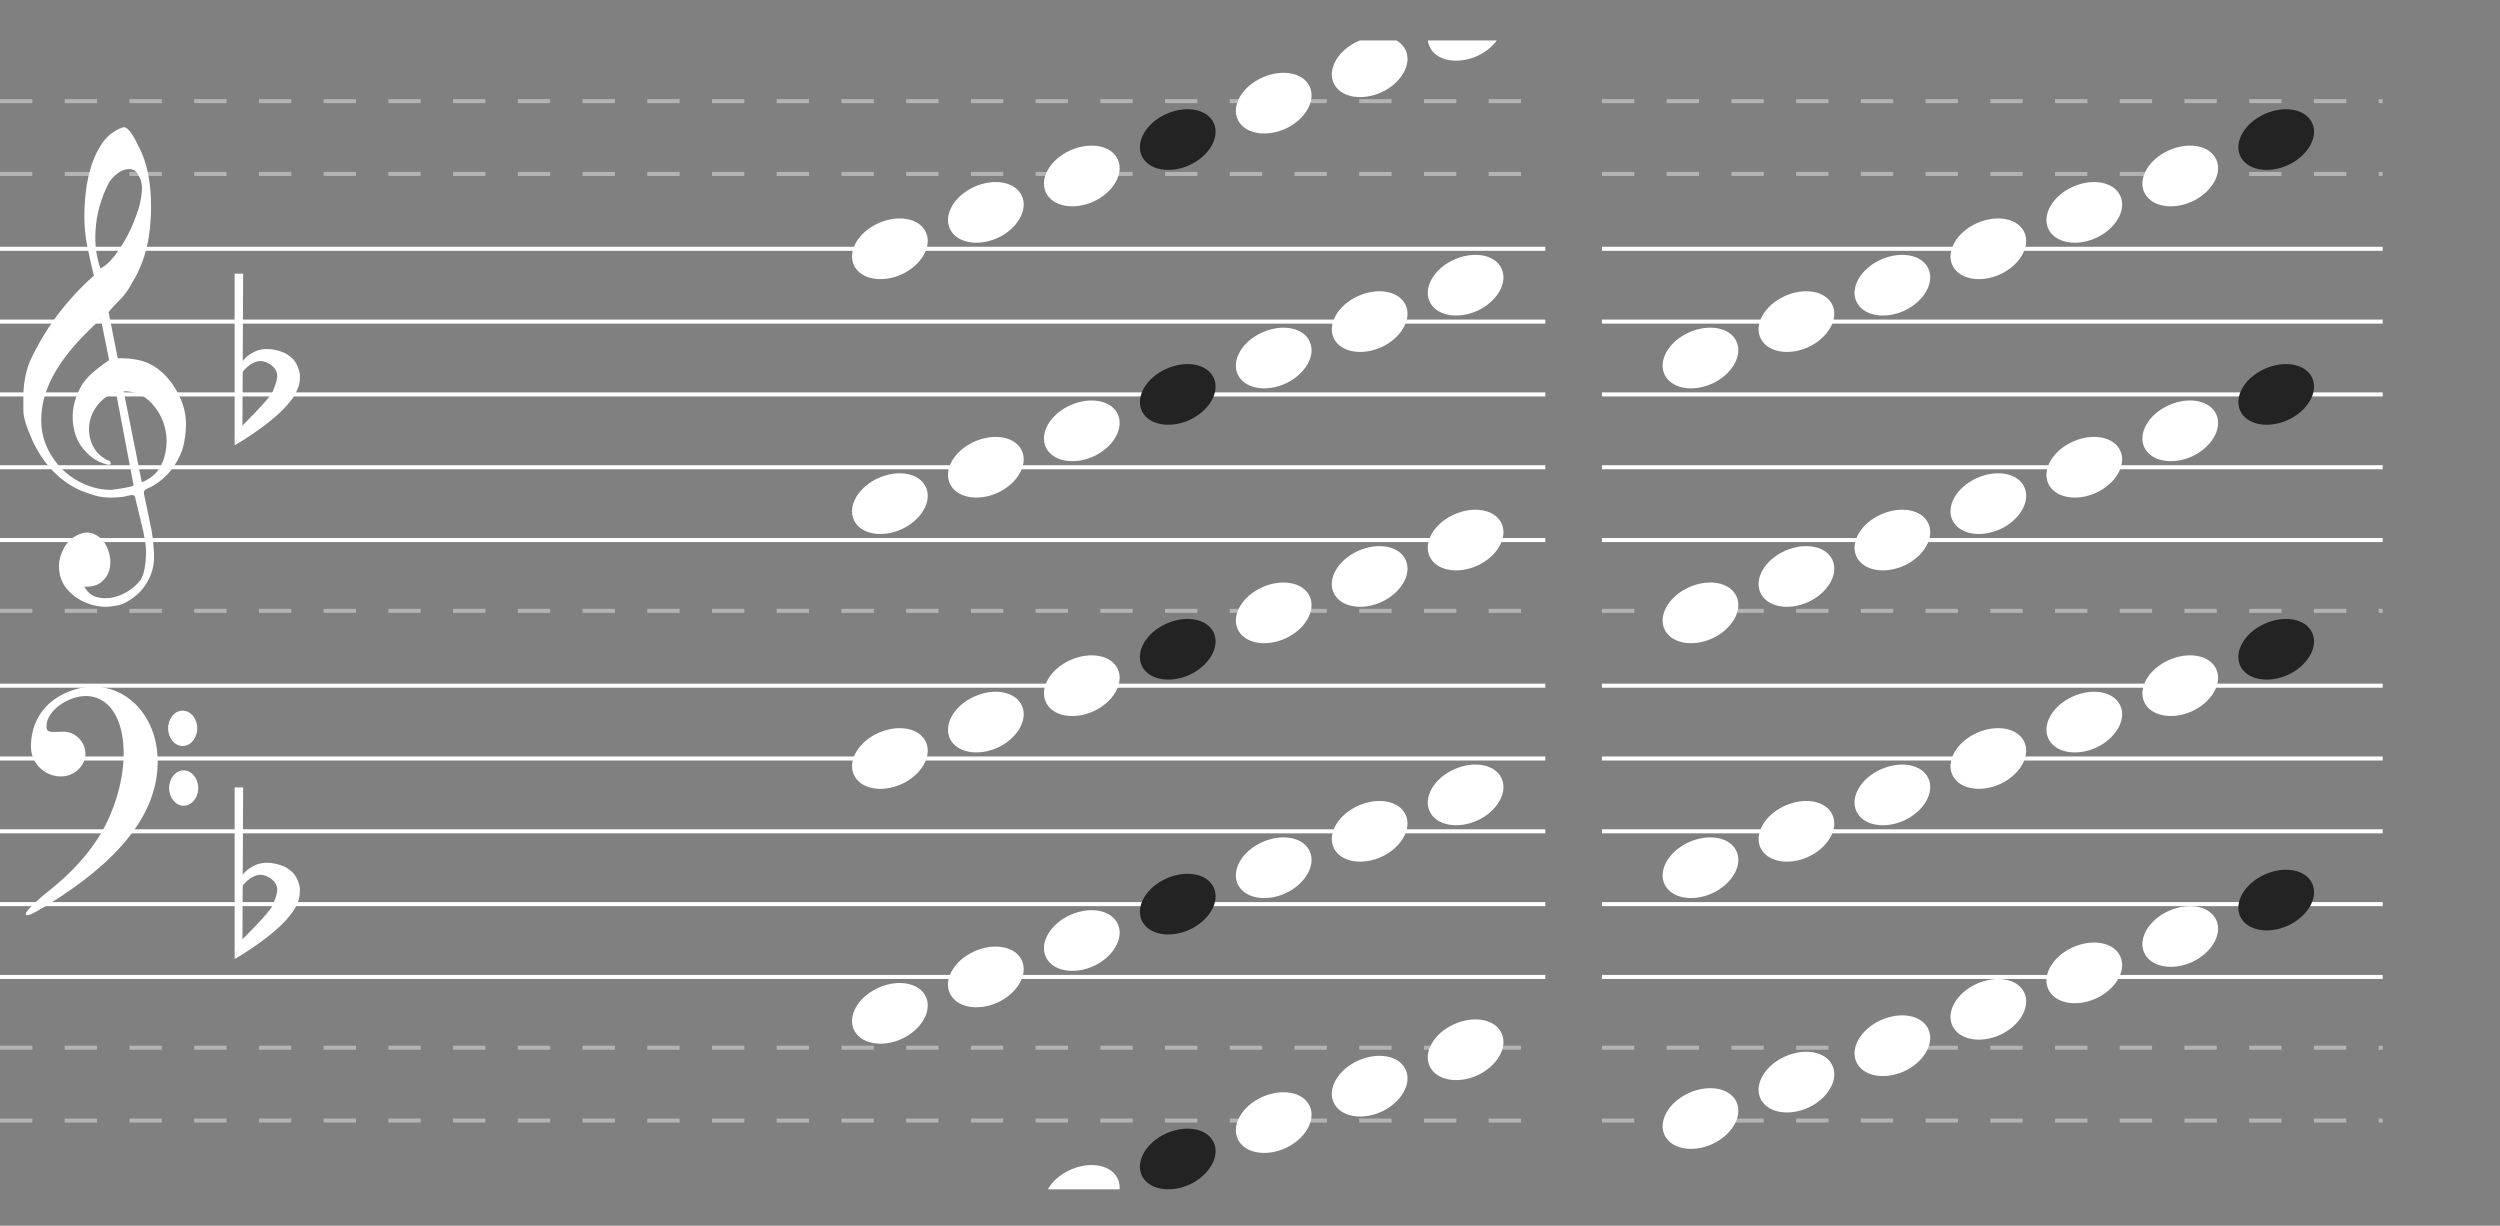 <svg width="618" height="303" viewBox="0 0 618 303" fill="none" xmlns="http://www.w3.org/2000/svg">
<rect x="0" y="0" width="618" height="303" fill="#808080" stroke="none"/>
<line x1="396" y1="25" x2="589" y2="25" stroke="white" stroke-opacity="0.4" stroke-dasharray="8 8"/>
<line x1="396" y1="43" x2="589" y2="43" stroke="white" stroke-opacity="0.4" stroke-dasharray="8 8"/>
<path d="M396 61.5H589" stroke="white"/>
<path d="M396 79.5H589" stroke="white"/>
<path d="M396 97.5H589" stroke="white"/>
<path d="M396 115.5H589" stroke="white"/>
<path d="M396 133.5H589" stroke="white"/>
<line x1="396" y1="151" x2="589" y2="151" stroke="white" stroke-opacity="0.4" stroke-dasharray="8 8"/>
<path d="M396 169.5H589" stroke="white"/>
<path d="M396 187.5H589" stroke="white"/>
<path d="M396 205.5H589" stroke="white"/>
<path d="M396 223.5H589" stroke="white"/>
<path d="M396 241.5H589" stroke="white"/>
<line x1="396" y1="259" x2="589" y2="259" stroke="white" stroke-opacity="0.4" stroke-dasharray="8 8"/>
<line x1="396" y1="277" x2="589" y2="277" stroke="white" stroke-opacity="0.4" stroke-dasharray="8 8"/>
<line y1="25" x2="382" y2="25" stroke="white" stroke-opacity="0.4" stroke-dasharray="8 8"/>
<line y1="43" x2="382" y2="43" stroke="white" stroke-opacity="0.4" stroke-dasharray="8 8"/>
<path d="M0 61.5H382" stroke="white"/>
<path d="M0 79.5H382" stroke="white"/>
<path d="M0 97.5H382" stroke="white"/>
<path d="M0 115.5H382" stroke="white"/>
<path d="M0 133.5H382" stroke="white"/>
<line x1="4.2447e-08" y1="151" x2="382" y2="151" stroke="white" stroke-opacity="0.4" stroke-dasharray="8 8"/>
<path d="M0 169.5H382" stroke="white"/>
<path d="M0 187.5H382" stroke="white"/>
<path d="M0 205.5H382" stroke="white"/>
<path d="M0 223.5H382" stroke="white"/>
<path d="M0 241.5H382" stroke="white"/>
<line x1="4.2447e-08" y1="259" x2="382" y2="259" stroke="white" stroke-opacity="0.4" stroke-dasharray="8 8"/>
<line x1="4.2447e-08" y1="277" x2="382" y2="277" stroke="white" stroke-opacity="0.4" stroke-dasharray="8 8"/>
<path d="M28.663 96.938C26.878 97.542 25.403 98.563 24.238 99.999C23.073 101.435 22.363 103.004 22.108 104.705C21.853 106.406 22.062 108.088 22.736 109.751C23.41 111.414 24.675 112.756 26.532 113.777C26.969 113.777 27.242 113.966 27.352 114.344C27.461 114.722 27.297 114.91 26.86 114.91C25.076 114.533 23.51 113.758 22.162 112.586C19.649 110.431 18.266 107.654 18.011 104.252C17.865 102.551 18.02 100.907 18.475 99.319C18.93 97.731 19.558 96.276 20.36 94.953C21.343 93.555 22.508 92.345 23.856 91.325C23.928 91.249 24.138 91.079 24.484 90.814C24.83 90.55 25.167 90.304 25.494 90.077C25.822 89.851 26.314 89.491 26.969 89L24.948 78.908C23.164 80.457 21.398 82.168 19.65 84.039C17.901 85.91 16.317 87.885 14.897 89.964C13.477 92.043 12.339 94.245 11.483 96.569C10.627 98.894 10.199 101.341 10.199 103.912C10.199 106.293 10.682 108.532 11.647 110.63C12.612 112.728 13.896 114.552 15.498 116.101C17.1 117.651 18.948 118.87 21.043 119.759C23.136 120.647 25.258 121.091 27.406 121.091C27.479 121.091 27.816 121.053 28.417 120.977C29.018 120.902 29.655 120.808 30.328 120.694C31.003 120.581 31.622 120.458 32.186 120.325C32.75 120.193 33.033 120.051 33.033 119.9L32.705 118.313C31.285 110.866 29.937 103.741 28.663 96.938V96.938ZM30.575 96.711L35.054 119.22C37.64 118.199 39.387 116.451 40.298 113.975C41.209 111.5 41.417 108.986 40.926 106.435C40.434 103.883 39.278 101.624 37.457 99.659C35.637 97.693 33.342 96.711 30.575 96.711V96.711ZM24.839 66.378C25.968 65.772 27.015 64.866 27.98 63.656C28.945 62.447 29.837 61.152 30.657 59.772C31.476 58.393 32.186 56.985 32.787 55.548C33.388 54.112 33.87 52.808 34.234 51.636C34.635 50.389 34.908 48.99 35.054 47.441C35.2 45.891 34.963 44.587 34.344 43.528C33.907 42.584 33.333 42.036 32.623 41.884C31.913 41.733 31.203 41.79 30.493 42.054C29.783 42.319 29.109 42.744 28.471 43.33C27.834 43.916 27.37 44.435 27.079 44.889C26.277 46.363 25.576 48.007 24.976 49.822C24.375 51.636 23.965 53.517 23.747 55.464C23.528 57.41 23.501 59.281 23.665 61.077C23.828 62.872 24.22 64.639 24.839 66.378V66.378ZM23.2 68.135C22.581 65.641 22.035 63.193 21.561 60.793C21.088 58.393 20.851 55.926 20.851 53.394C20.851 51.542 20.979 49.51 21.234 47.299C21.488 45.088 21.953 42.933 22.627 40.835C23.3 38.737 24.229 36.857 25.413 35.194C26.596 33.531 28.171 32.321 30.138 31.565C30.32 31.49 30.502 31.452 30.684 31.452C30.939 31.452 31.239 31.603 31.585 31.906C31.931 32.208 32.295 32.652 32.678 33.238C33.06 33.824 33.397 34.428 33.688 35.052C33.979 35.676 34.198 36.101 34.344 36.328C35.327 38.256 36.046 40.306 36.502 42.479C36.957 44.653 37.221 46.817 37.294 48.971C37.439 52.222 37.266 55.435 36.775 58.61C36.283 61.785 35.291 64.885 33.797 67.908C33.288 68.816 32.769 69.732 32.241 70.658C31.713 71.585 31.085 72.482 30.356 73.351C30.211 73.503 29.947 73.777 29.564 74.173C29.181 74.57 28.79 74.977 28.389 75.392C27.989 75.808 27.634 76.196 27.324 76.554C27.015 76.914 26.86 77.131 26.86 77.207L29.099 88.546C29.114 88.621 30.22 88.546 30.22 88.546C32.357 88.574 34.619 88.933 36.584 89.737C38.477 90.644 40.107 91.891 41.473 93.479C42.838 95.067 43.93 96.853 44.75 98.837C45.569 100.821 45.979 102.834 45.979 104.875C45.979 106.916 45.687 108.995 45.105 111.112C43.612 115.119 41.227 118.086 37.949 120.013C37.585 120.24 37.066 120.496 36.392 120.779C35.719 121.062 35.455 121.507 35.6 122.111C36.474 126.23 37.066 129.063 37.376 130.616C37.685 132.168 37.913 134.172 38.058 136.626C38.204 138.973 37.812 141.084 36.884 142.972C35.955 144.869 34.708 146.407 33.142 147.595C31.576 148.79 30.147 149.484 28.854 149.698C27.561 149.906 26.678 150.006 26.205 150.006C24.566 150.006 22.963 149.684 21.398 149.04C19.467 148.289 17.847 147.137 16.536 145.584C15.225 144.031 14.569 142.142 14.569 139.917C14.569 138.515 14.961 137.077 15.744 135.603C16.527 134.129 17.556 133.07 18.83 132.433C20.25 131.675 21.534 131.467 22.681 131.803C23.828 132.147 24.775 132.791 25.522 133.735C26.268 134.68 26.787 135.825 27.079 137.163C27.37 138.508 27.352 139.76 27.024 140.933C26.696 142.107 26.032 143.101 25.03 143.91C24.029 144.725 22.636 145.09 20.851 145.019C21.58 146.378 22.599 147.237 23.91 147.595C25.221 147.96 26.569 147.981 27.952 147.68C29.337 147.38 30.638 146.822 31.858 146.006C33.078 145.198 34.035 144.318 34.726 143.373C35.163 142.693 35.491 141.806 35.71 140.711C35.928 139.61 36.056 138.472 36.092 137.277C36.128 136.089 36.092 135.159 35.983 134.501C35.873 133.835 35.691 132.805 35.436 131.41C34.344 126.838 33.652 123.962 33.36 122.788C33.215 122.414 32.823 122.291 32.186 122.423C31.549 122.556 31.012 122.679 30.575 122.788C27.443 123.21 24.821 123.017 22.709 122.225C19.431 121.318 16.545 119.701 14.05 117.377C11.556 115.053 9.553 112.237 8.042 108.929C6.53 105.622 5.775 103.108 5.775 101.388C5.775 99.669 5.775 98.582 5.775 98.128C5.775 95.067 6.285 92.194 7.304 89.51C9.234 85.314 11.52 81.459 14.16 77.944C16.8 74.429 19.813 71.159 23.2 68.135V68.135Z" fill="white"/>
<path d="M49.003 194.808C49.003 197.22 47.392 199.175 45.404 199.175C43.416 199.175 41.805 197.22 41.805 194.808C41.805 192.396 43.416 190.441 45.404 190.441C47.392 190.441 49.003 192.396 49.003 194.808ZM48.754 180.042C48.754 182.454 47.143 184.409 45.155 184.409C43.168 184.409 41.556 182.454 41.556 180.042C41.556 177.63 43.168 175.675 45.155 175.675C47.143 175.675 48.754 177.63 48.754 180.042ZM6.368 225.885C6.368 225.261 8.96 222.695 12.128 220.182C18.939 214.778 23.857 208.866 26.718 202.645C33.279 188.379 31.201 173.504 22.457 172.146C17.621 171.394 11.498 175.482 11.498 179.461C11.498 180.938 11.824 181.057 15.37 180.873C19.707 180.649 22.642 185.54 20.295 189.081C16.585 194.678 7.651 191.463 7.651 184.532C7.651 178.458 10.842 173.623 16.459 171.189C28.479 165.98 39.92 175.583 38.918 190.04C38.097 201.89 29.191 212.956 11.899 223.611C7.797 226.139 6.368 226.726 6.368 225.885V225.885Z" fill="white"/>
<path d="M58 194.649H60.104L59.929 232.519L58 237.045V194.649Z" fill="white"/>
<path d="M67.468 223.689C68.169 221.872 68.344 221.474 68.519 220.247C68.695 219.019 67.818 217.967 67.818 217.967C67.818 217.967 65.89 215.688 63.435 216.389C60.98 217.091 59.578 219.545 59.578 219.545V216.915C59.578 216.915 60.455 214.812 63.786 213.584C65.013 213.234 66.591 213.058 69.045 213.76C70.448 214.286 70.448 214.11 72.201 215.513C72.903 216.214 73.779 217.441 74.13 219.545C74.13 221.474 74.13 221.825 73.341 223.689C70.448 230.065 58 237.078 58 237.078L59.841 232.28C59.841 232.28 66.766 225.506 67.468 223.689Z" fill="white"/>
<path d="M58 67.649H60.104L59.929 105.519L58 110.045V67.649Z" fill="white"/>
<path d="M67.468 96.689C68.169 94.872 68.344 94.474 68.519 93.247C68.695 92.019 67.818 90.967 67.818 90.967C67.818 90.967 65.89 88.688 63.435 89.389C60.98 90.091 59.578 92.545 59.578 92.545V89.915C59.578 89.915 60.455 87.812 63.786 86.584C65.013 86.234 66.591 86.058 69.045 86.76C70.448 87.286 70.448 87.11 72.201 88.513C72.903 89.214 73.779 90.441 74.13 92.545C74.13 94.474 74.13 94.825 73.341 96.689C70.448 103.065 58 110.078 58 110.078L59.841 105.28C59.841 105.28 66.766 98.506 67.468 96.689Z" fill="white"/>
<g clip-path="url(#clip0_115_2707)">
<path d="M211.396 66.121C209.333 62.844 211.544 58.134 216.26 55.608C220.977 53.083 226.504 53.561 228.568 56.837C230.631 60.114 228.42 64.824 223.704 67.418C218.987 69.944 213.46 69.397 211.396 66.121Z" fill="white"/>
<path d="M235.116 57.121C233.052 53.844 235.263 49.134 239.98 46.608C244.696 44.083 250.223 44.561 252.287 47.837C254.35 51.114 252.14 55.824 247.423 58.418C242.706 60.944 237.179 60.398 235.116 57.121V57.121Z" fill="white"/>
<path d="M258.835 48.121C256.772 44.844 258.983 40.134 263.699 37.608C268.416 35.083 273.943 35.561 276.006 38.837C278.07 42.114 275.859 46.824 271.142 49.418C266.426 51.944 260.899 51.398 258.835 48.121V48.121Z" fill="white"/>
<path d="M282.555 39.121C280.491 35.844 282.702 31.134 287.419 28.608C292.135 26.083 297.662 26.561 299.726 29.837C301.789 33.114 299.579 37.824 294.862 40.418C290.145 42.944 284.618 42.398 282.555 39.121V39.121Z" fill="#232323"/>
<path d="M306.274 30.121C304.211 26.844 306.421 22.134 311.138 19.608C315.855 17.083 321.382 17.561 323.445 20.837C325.509 24.114 323.298 28.824 318.581 31.418C313.865 33.944 308.338 33.398 306.274 30.121V30.121Z" fill="white"/>
<path d="M329.994 21.121C327.93 17.844 330.141 13.134 334.858 10.608C339.574 8.083 345.101 8.561 347.165 11.837C349.228 15.114 347.018 19.824 342.301 22.418C337.584 24.944 332.057 24.398 329.994 21.121V21.121Z" fill="white"/>
<path d="M353.713 12.121C351.65 8.844 353.86 4.134 358.577 1.608C363.294 -0.917 368.821 -0.439 370.884 2.837C372.948 6.114 370.737 10.824 366.02 13.418C361.304 15.944 355.777 15.398 353.713 12.121V12.121Z" fill="white"/>
<path d="M211.396 129.121C209.333 125.844 211.544 121.134 216.26 118.608C220.977 116.083 226.504 116.561 228.568 119.837C230.631 123.114 228.42 127.824 223.704 130.418C218.987 132.944 213.46 132.398 211.396 129.121Z" fill="white"/>
<path d="M235.116 120.121C233.052 116.844 235.263 112.134 239.98 109.608C244.696 107.083 250.223 107.561 252.287 110.837C254.35 114.114 252.14 118.824 247.423 121.418C242.706 123.944 237.179 123.398 235.116 120.121V120.121Z" fill="white"/>
<path d="M258.835 111.121C256.772 107.844 258.983 103.134 263.699 100.608C268.416 98.083 273.943 98.561 276.006 101.837C278.07 105.114 275.859 109.824 271.142 112.418C266.426 114.944 260.899 114.398 258.835 111.121V111.121Z" fill="white"/>
<path d="M282.555 102.121C280.491 98.844 282.702 94.134 287.419 91.609C292.135 89.083 297.662 89.561 299.726 92.837C301.789 96.114 299.579 100.824 294.862 103.418C290.145 105.944 284.618 105.398 282.555 102.121V102.121Z" fill="#232323"/>
<path d="M306.274 93.121C304.211 89.844 306.421 85.134 311.138 82.609C315.855 80.083 321.382 80.561 323.445 83.837C325.509 87.114 323.298 91.824 318.581 94.418C313.865 96.944 308.338 96.397 306.274 93.121V93.121Z" fill="white"/>
<path d="M329.994 84.121C327.93 80.844 330.141 76.134 334.858 73.609C339.574 71.083 345.101 71.561 347.165 74.837C349.228 78.114 347.018 82.824 342.301 85.418C337.584 87.944 332.057 87.397 329.994 84.121V84.121Z" fill="white"/>
<path d="M353.713 75.121C351.65 71.844 353.86 67.134 358.577 64.609C363.294 62.083 368.821 62.561 370.884 65.837C372.948 69.114 370.737 73.824 366.02 76.418C361.304 78.944 355.777 78.397 353.713 75.121V75.121Z" fill="white"/>
<path d="M211.396 192.121C209.333 188.844 211.544 184.134 216.26 181.608C220.977 179.083 226.504 179.561 228.568 182.837C230.631 186.114 228.42 190.824 223.704 193.418C218.987 195.944 213.46 195.398 211.396 192.121Z" fill="white"/>
<path d="M235.116 183.121C233.052 179.844 235.263 175.134 239.98 172.608C244.696 170.083 250.223 170.561 252.287 173.837C254.35 177.114 252.14 181.824 247.423 184.418C242.706 186.944 237.179 186.398 235.116 183.121V183.121Z" fill="white"/>
<path d="M258.835 174.121C256.772 170.844 258.983 166.134 263.699 163.608C268.416 161.083 273.943 161.561 276.006 164.837C278.07 168.114 275.859 172.824 271.142 175.418C266.426 177.944 260.899 177.398 258.835 174.121V174.121Z" fill="white"/>
<path d="M282.555 165.121C280.491 161.844 282.702 157.134 287.419 154.608C292.135 152.083 297.662 152.561 299.726 155.837C301.789 159.114 299.579 163.824 294.862 166.418C290.145 168.944 284.618 168.398 282.555 165.121V165.121Z" fill="#232323"/>
<path d="M306.274 156.121C304.211 152.844 306.421 148.134 311.138 145.608C315.855 143.083 321.382 143.561 323.445 146.837C325.509 150.114 323.298 154.824 318.581 157.418C313.865 159.944 308.338 159.398 306.274 156.121V156.121Z" fill="white"/>
<path d="M329.994 147.121C327.93 143.844 330.141 139.134 334.858 136.608C339.574 134.083 345.101 134.561 347.165 137.837C349.228 141.114 347.018 145.824 342.301 148.418C337.584 150.944 332.057 150.398 329.994 147.121V147.121Z" fill="white"/>
<path d="M353.713 138.121C351.65 134.844 353.86 130.134 358.577 127.608C363.294 125.083 368.821 125.561 370.884 128.837C372.948 132.114 370.737 136.824 366.02 139.418C361.304 141.944 355.777 141.398 353.713 138.121V138.121Z" fill="white"/>
<path d="M211.396 255.121C209.333 251.844 211.544 247.134 216.26 244.608C220.977 242.083 226.504 242.561 228.568 245.837C230.631 249.114 228.42 253.824 223.704 256.418C218.987 258.944 213.46 258.398 211.396 255.121Z" fill="white"/>
<path d="M235.116 246.121C233.052 242.844 235.263 238.134 239.98 235.608C244.696 233.083 250.223 233.561 252.287 236.837C254.35 240.114 252.14 244.824 247.423 247.418C242.706 249.944 237.179 249.398 235.116 246.121V246.121Z" fill="white"/>
<path d="M258.835 237.121C256.772 233.844 258.983 229.134 263.699 226.608C268.416 224.083 273.943 224.561 276.006 227.837C278.07 231.114 275.859 235.824 271.142 238.418C266.426 240.944 260.899 240.398 258.835 237.121V237.121Z" fill="white"/>
<path d="M282.555 228.121C280.491 224.844 282.702 220.134 287.419 217.608C292.135 215.083 297.662 215.561 299.726 218.837C301.789 222.114 299.579 226.824 294.862 229.418C290.145 231.944 284.618 231.398 282.555 228.121V228.121Z" fill="#232323"/>
<path d="M306.274 219.121C304.211 215.844 306.421 211.134 311.138 208.608C315.855 206.083 321.382 206.561 323.445 209.837C325.509 213.114 323.298 217.824 318.581 220.418C313.865 222.944 308.338 222.398 306.274 219.121V219.121Z" fill="white"/>
<path d="M329.994 210.121C327.93 206.844 330.141 202.134 334.858 199.608C339.574 197.083 345.101 197.561 347.165 200.837C349.228 204.114 347.018 208.824 342.301 211.418C337.584 213.944 332.057 213.398 329.994 210.121V210.121Z" fill="white"/>
<path d="M353.713 201.121C351.65 197.844 353.86 193.134 358.577 190.608C363.294 188.083 368.821 188.561 370.884 191.837C372.948 195.114 370.737 199.824 366.02 202.418C361.304 204.944 355.777 204.398 353.713 201.121V201.121Z" fill="white"/>
<path d="M258.835 300.121C256.772 296.844 258.983 292.134 263.699 289.608C268.416 287.083 273.943 287.561 276.006 290.837C278.07 294.114 275.859 298.824 271.142 301.418C266.426 303.944 260.899 303.398 258.835 300.121V300.121Z" fill="white"/>
<path d="M282.555 291.121C280.491 287.844 282.702 283.134 287.419 280.608C292.135 278.083 297.662 278.561 299.726 281.837C301.789 285.114 299.579 289.824 294.862 292.418C290.145 294.944 284.618 294.398 282.555 291.121V291.121Z" fill="#232323"/>
<path d="M306.274 282.121C304.211 278.844 306.421 274.134 311.138 271.608C315.855 269.083 321.382 269.561 323.445 272.837C325.509 276.114 323.298 280.824 318.581 283.418C313.865 285.944 308.338 285.398 306.274 282.121V282.121Z" fill="white"/>
<path d="M329.994 273.121C327.93 269.844 330.141 265.134 334.858 262.608C339.574 260.083 345.101 260.561 347.165 263.837C349.228 267.114 347.018 271.824 342.301 274.418C337.584 276.944 332.057 276.398 329.994 273.121V273.121Z" fill="white"/>
<path d="M353.713 264.121C351.65 260.844 353.86 256.134 358.577 253.608C363.294 251.083 368.821 251.561 370.884 254.837C372.948 258.114 370.737 262.824 366.02 265.418C361.304 267.944 355.777 267.398 353.713 264.121V264.121Z" fill="white"/>
</g>
<path d="M411.774 281.121C409.711 277.844 411.921 273.134 416.638 270.608C421.355 268.083 426.882 268.561 428.945 271.837C431.009 275.114 428.798 279.824 424.081 282.418C419.365 284.944 413.838 284.398 411.774 281.121Z" fill="white"/>
<path d="M435.494 272.121C433.43 268.844 435.641 264.134 440.358 261.608C445.074 259.083 450.601 259.561 452.665 262.837C454.728 266.114 452.518 270.824 447.801 273.418C443.084 275.944 437.557 275.398 435.494 272.121V272.121Z" fill="white"/>
<path d="M459.213 263.121C457.15 259.844 459.36 255.134 464.077 252.608C468.794 250.083 474.321 250.561 476.384 253.837C478.448 257.114 476.237 261.824 471.52 264.418C466.804 266.944 461.277 266.398 459.213 263.121V263.121Z" fill="white"/>
<path d="M482.933 254.121C480.869 250.844 483.08 246.134 487.797 243.608C492.513 241.083 498.04 241.561 500.104 244.837C502.167 248.114 499.956 252.824 495.24 255.418C490.523 257.944 484.996 257.398 482.933 254.121V254.121Z" fill="white"/>
<path d="M506.652 245.121C504.589 241.844 506.799 237.134 511.516 234.608C516.233 232.083 521.76 232.561 523.823 235.837C525.887 239.114 523.676 243.824 518.959 246.418C514.243 248.944 508.716 248.398 506.652 245.121V245.121Z" fill="white"/>
<path d="M530.371 236.121C528.308 232.844 530.519 228.134 535.235 225.608C539.952 223.083 545.479 223.561 547.543 226.837C549.606 230.114 547.395 234.824 542.679 237.418C537.962 239.944 532.435 239.398 530.371 236.121V236.121Z" fill="white"/>
<path d="M554.091 227.121C552.027 223.844 554.238 219.134 558.955 216.608C563.672 214.083 569.199 214.561 571.262 217.837C573.326 221.114 571.115 225.824 566.398 228.418C561.682 230.944 556.154 230.398 554.091 227.121V227.121Z" fill="#232323"/>
<path d="M411.774 219.121C409.711 215.844 411.921 211.134 416.638 208.608C421.355 206.083 426.882 206.561 428.945 209.837C431.009 213.114 428.798 217.824 424.081 220.418C419.365 222.944 413.838 222.398 411.774 219.121Z" fill="white"/>
<path d="M435.494 210.121C433.43 206.844 435.641 202.134 440.358 199.608C445.074 197.083 450.601 197.561 452.665 200.837C454.728 204.114 452.518 208.824 447.801 211.418C443.084 213.944 437.557 213.398 435.494 210.121V210.121Z" fill="white"/>
<path d="M459.213 201.121C457.15 197.844 459.36 193.134 464.077 190.608C468.794 188.083 474.321 188.561 476.384 191.837C478.448 195.114 476.237 199.824 471.52 202.418C466.804 204.944 461.277 204.398 459.213 201.121V201.121Z" fill="white"/>
<path d="M482.933 192.121C480.869 188.844 483.08 184.134 487.797 181.608C492.513 179.083 498.04 179.561 500.104 182.837C502.167 186.114 499.956 190.824 495.24 193.418C490.523 195.944 484.996 195.398 482.933 192.121V192.121Z" fill="white"/>
<path d="M506.652 183.121C504.589 179.844 506.799 175.134 511.516 172.608C516.233 170.083 521.76 170.561 523.823 173.837C525.887 177.114 523.676 181.824 518.959 184.418C514.243 186.944 508.716 186.398 506.652 183.121V183.121Z" fill="white"/>
<path d="M530.371 174.121C528.308 170.844 530.519 166.134 535.235 163.608C539.952 161.083 545.479 161.561 547.543 164.837C549.606 168.114 547.395 172.824 542.679 175.418C537.962 177.944 532.435 177.398 530.371 174.121V174.121Z" fill="white"/>
<path d="M554.091 165.121C552.027 161.844 554.238 157.134 558.955 154.608C563.672 152.083 569.199 152.561 571.262 155.837C573.326 159.114 571.115 163.824 566.398 166.418C561.682 168.944 556.154 168.398 554.091 165.121V165.121Z" fill="#232323"/>
<path d="M411.774 156.121C409.711 152.844 411.921 148.134 416.638 145.608C421.355 143.083 426.882 143.561 428.945 146.837C431.009 150.114 428.798 154.824 424.081 157.418C419.365 159.944 413.838 159.398 411.774 156.121Z" fill="white"/>
<path d="M435.494 147.121C433.43 143.844 435.641 139.134 440.358 136.608C445.074 134.083 450.601 134.561 452.665 137.837C454.728 141.114 452.518 145.824 447.801 148.418C443.084 150.944 437.557 150.398 435.494 147.121V147.121Z" fill="white"/>
<path d="M459.213 138.121C457.15 134.844 459.36 130.134 464.077 127.608C468.794 125.083 474.321 125.561 476.384 128.837C478.448 132.114 476.237 136.824 471.52 139.418C466.804 141.944 461.277 141.398 459.213 138.121V138.121Z" fill="white"/>
<path d="M482.933 129.121C480.869 125.844 483.08 121.134 487.797 118.608C492.513 116.083 498.04 116.561 500.104 119.837C502.167 123.114 499.956 127.824 495.24 130.418C490.523 132.944 484.996 132.398 482.933 129.121V129.121Z" fill="white"/>
<path d="M506.652 120.121C504.589 116.844 506.799 112.134 511.516 109.608C516.233 107.083 521.76 107.561 523.823 110.837C525.887 114.114 523.676 118.824 518.959 121.418C514.243 123.944 508.716 123.398 506.652 120.121V120.121Z" fill="white"/>
<path d="M530.371 111.121C528.308 107.844 530.519 103.134 535.235 100.608C539.952 98.083 545.479 98.561 547.543 101.837C549.606 105.114 547.395 109.824 542.679 112.418C537.962 114.944 532.435 114.398 530.371 111.121V111.121Z" fill="white"/>
<path d="M554.091 102.121C552.027 98.844 554.238 94.134 558.955 91.609C563.672 89.083 569.199 89.561 571.262 92.837C573.326 96.114 571.115 100.824 566.398 103.418C561.682 105.944 556.154 105.398 554.091 102.121V102.121Z" fill="#232323"/>
<path d="M411.774 93.121C409.711 89.844 411.921 85.134 416.638 82.609C421.355 80.083 426.882 80.561 428.945 83.837C431.009 87.114 428.798 91.824 424.081 94.418C419.365 96.944 413.838 96.397 411.774 93.121Z" fill="white"/>
<path d="M435.494 84.121C433.43 80.844 435.641 76.134 440.358 73.609C445.074 71.083 450.601 71.561 452.665 74.837C454.728 78.114 452.518 82.824 447.801 85.418C443.084 87.944 437.557 87.397 435.494 84.121V84.121Z" fill="white"/>
<path d="M459.213 75.121C457.15 71.844 459.36 67.134 464.077 64.609C468.794 62.083 474.321 62.561 476.384 65.837C478.448 69.114 476.237 73.824 471.52 76.418C466.804 78.944 461.277 78.397 459.213 75.121V75.121Z" fill="white"/>
<path d="M482.933 66.121C480.869 62.844 483.08 58.134 487.797 55.608C492.513 53.083 498.04 53.561 500.104 56.837C502.167 60.114 499.956 64.824 495.24 67.418C490.523 69.944 484.996 69.397 482.933 66.121V66.121Z" fill="white"/>
<path d="M506.652 57.121C504.589 53.844 506.799 49.134 511.516 46.608C516.233 44.083 521.76 44.561 523.823 47.837C525.887 51.114 523.676 55.824 518.959 58.418C514.243 60.944 508.716 60.398 506.652 57.121V57.121Z" fill="white"/>
<path d="M530.371 48.121C528.308 44.844 530.519 40.134 535.235 37.608C539.952 35.083 545.479 35.561 547.543 38.837C549.606 42.114 547.395 46.824 542.679 49.418C537.962 51.944 532.435 51.398 530.371 48.121V48.121Z" fill="white"/>
<path d="M554.091 39.121C552.027 35.844 554.238 31.134 558.955 28.608C563.672 26.083 569.199 26.561 571.262 29.837C573.326 33.114 571.115 37.824 566.398 40.418C561.682 42.944 556.154 42.398 554.091 39.121V39.121Z" fill="#232323"/>
<defs>
<clipPath id="clip0_115_2707">
<rect width="174" height="284" fill="white" transform="translate(208 10)"/>
</clipPath>
</defs>
</svg>
